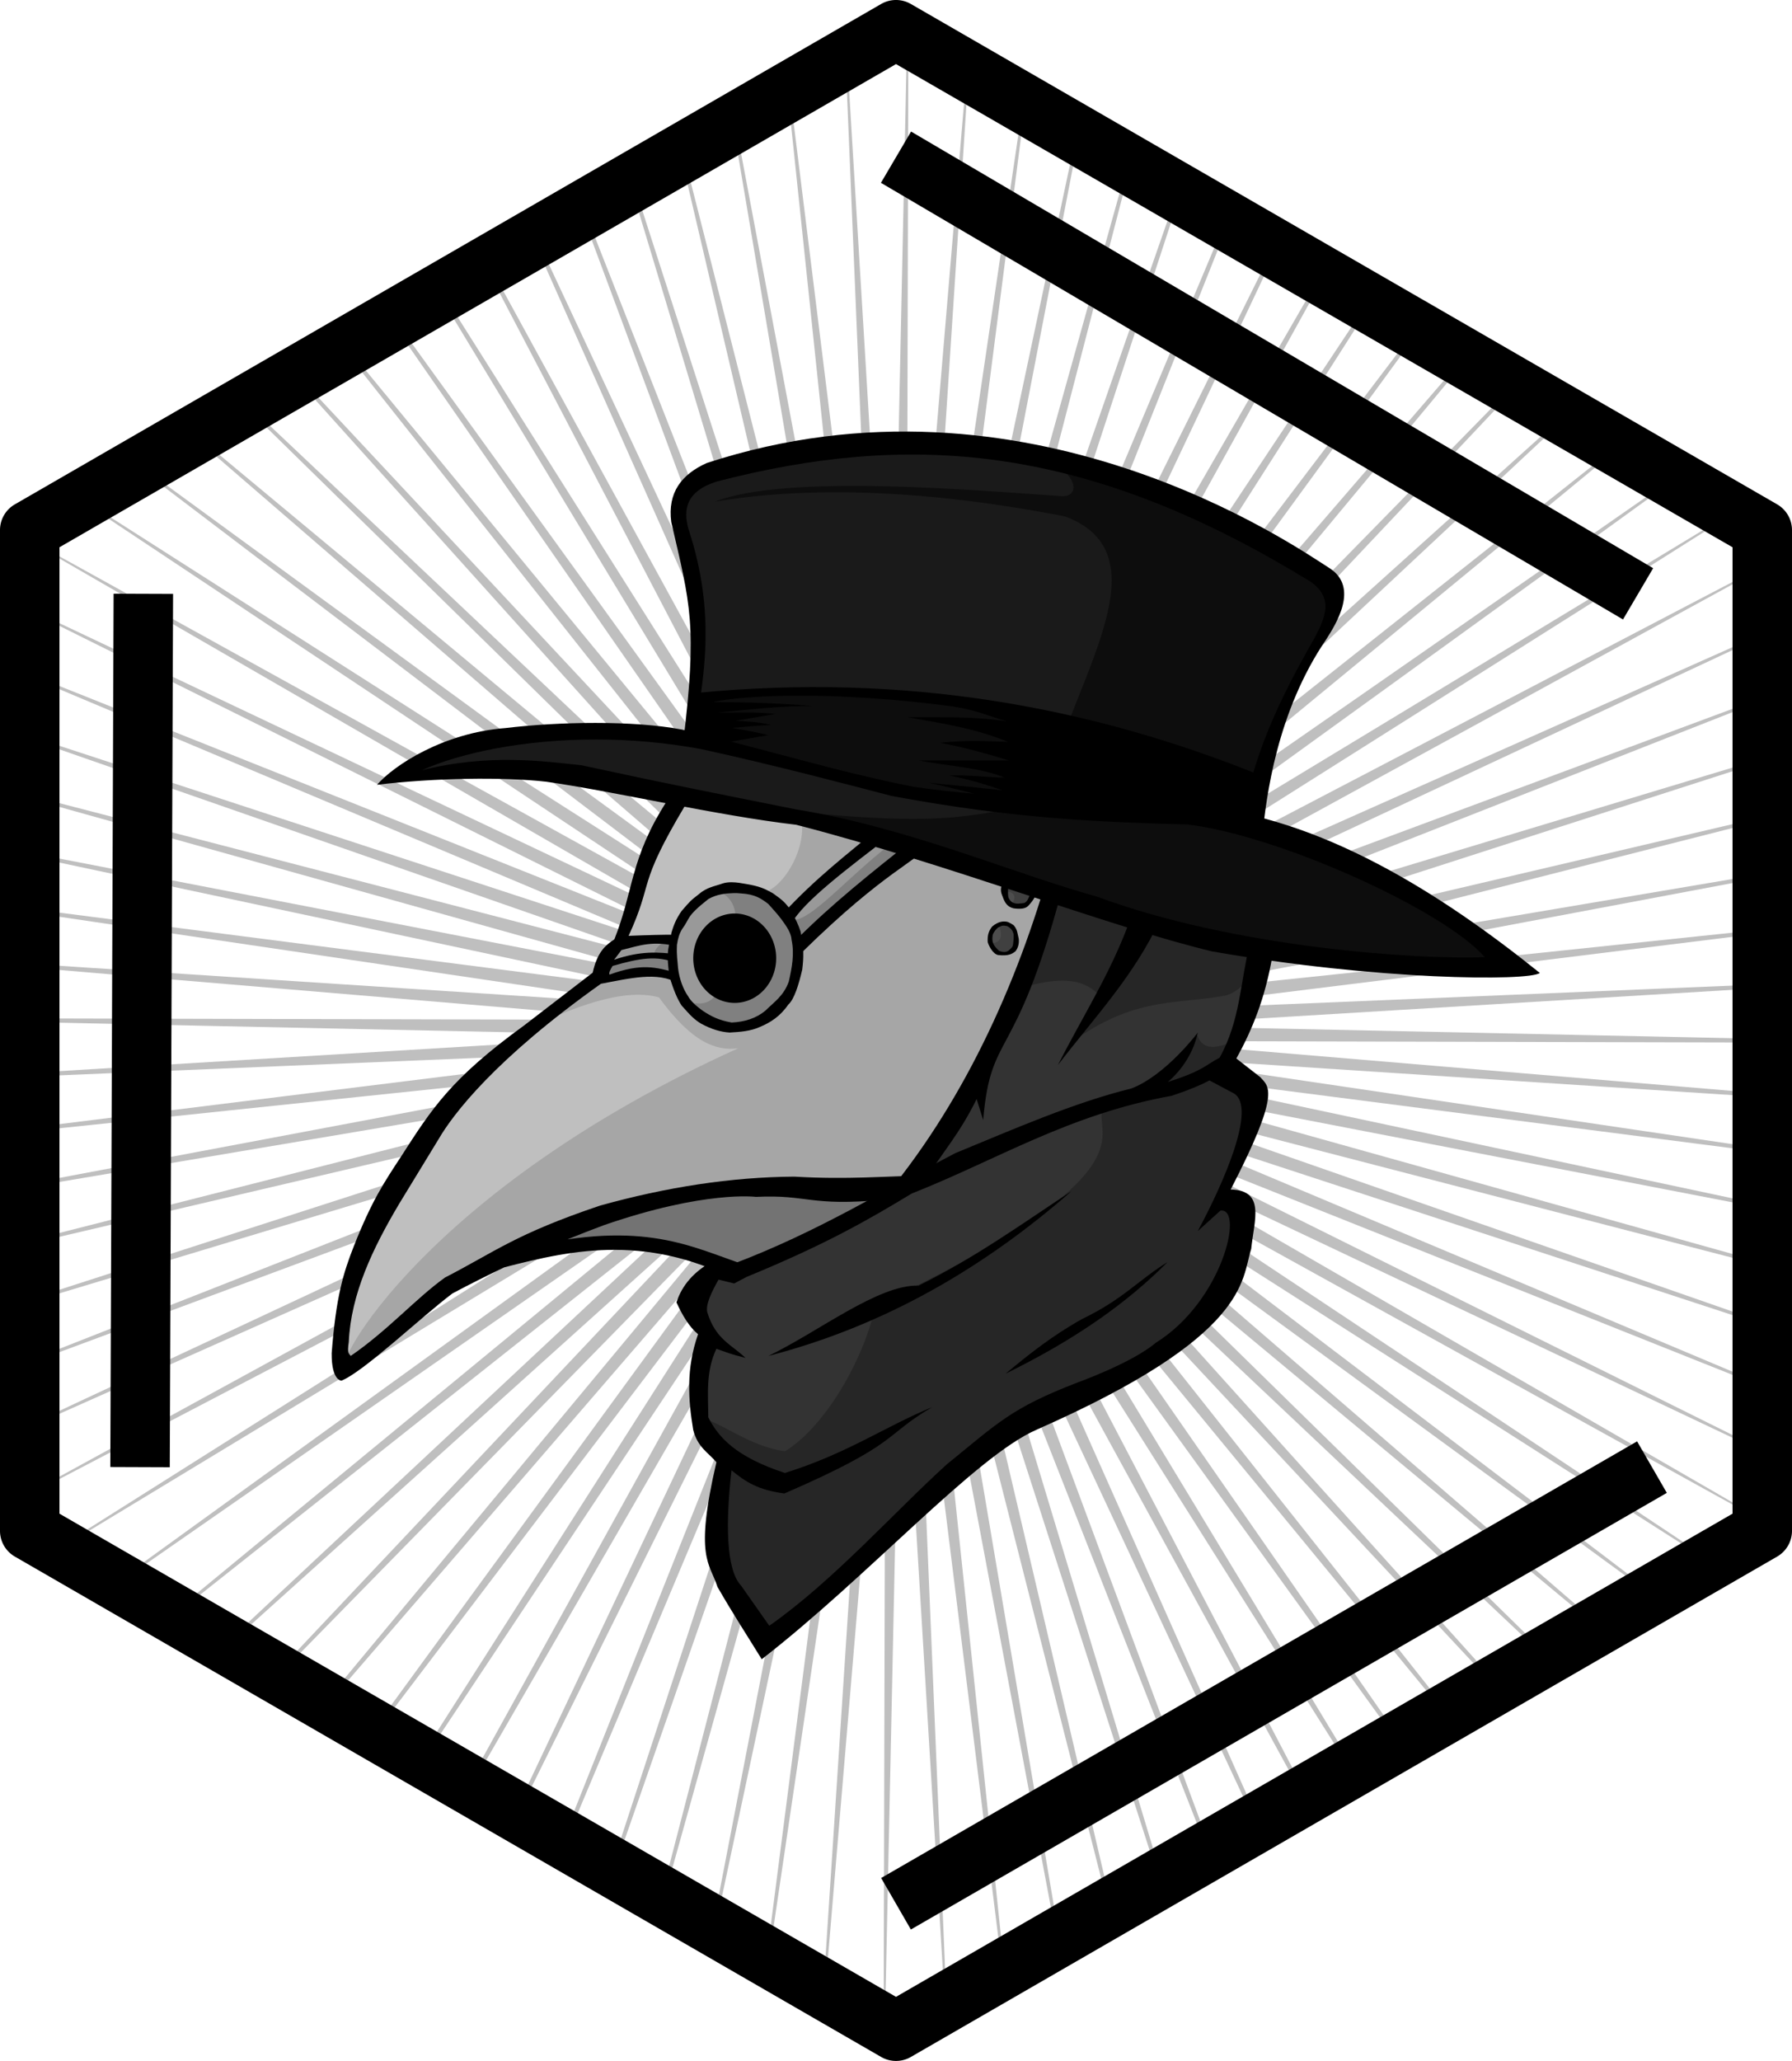 <?xml version="1.0" encoding="UTF-8" standalone="no"?>
<!-- Created with Inkscape (http://www.inkscape.org/) -->

<svg
   xmlns:dc="http://purl.org/dc/elements/1.1/"
   xmlns:cc="http://creativecommons.org/ns#"
   xmlns:rdf="http://www.w3.org/1999/02/22-rdf-syntax-ns#"
   xmlns:svg="http://www.w3.org/2000/svg"
   xmlns="http://www.w3.org/2000/svg"
   xmlns:sodipodi="http://sodipodi.sourceforge.net/DTD/sodipodi-0.dtd"
   xmlns:inkscape="http://www.inkscape.org/namespaces/inkscape"
   id="svg4190"
   version="1.1"
   inkscape:version="0.92.3 (2405546, 2018-03-11)"
   width="542.526"
   height="623.67"
   viewBox="0 0 542.526 623.67"
   sodipodi:docname="ftvc-logo.svg"
   inkscape:export-filename="/home/vi/four_thieves_vinegar/plague_doctor_hexagon.png"
   inkscape:export-xdpi="90.07"
   inkscape:export-ydpi="90.07">
  <defs
     id="defs4194">
    <marker
       inkscape:stockid="Torso"
       orient="auto"
       refY="0"
       refX="0"
       id="marker5317"
       style="overflow:visible"
       inkscape:isstock="true">
      <g
         id="g5319"
         transform="scale(0.7,0.7)"
         style="fill:#ffffff;fill-opacity:1;stroke:#000000;stroke-opacity:1">
        <path
           id="path5321"
           d="m -4.779,-3.24 c 2.35,0.366 5.3,1.938 5.037,3.627 C -0.005,2.078 -2.213,2.618 -4.563,2.252 -6.913,1.886 -8.521,0.752 -8.258,-0.938 -7.995,-2.628 -7.13,-3.605 -4.779,-3.24 Z"
           style="fill:#ffffff;fill-opacity:1;fill-rule:evenodd;stroke:#000000;stroke-width:1.25;stroke-opacity:1"
           inkscape:connector-curvature="0" />
        <path
           id="path5323"
           d="M 4.46,0.089 C -2.556,-4.378 5.225,-3.906 -0.848,-8.72"
           style="fill:#ffffff;fill-opacity:1;fill-rule:evenodd;stroke:#000000;stroke-width:1pt;stroke-opacity:1"
           inkscape:connector-curvature="0" />
        <path
           id="path5325"
           d="M 4.93,0.058 C -1.387,1.749 1.803,5.478 -4.945,7.546"
           style="fill:#ffffff;fill-opacity:1;fill-rule:evenodd;stroke:#000000;stroke-width:1pt;stroke-opacity:1"
           inkscape:connector-curvature="0" />
        <rect
           id="rect5327"
           transform="matrix(0.528,-0.85,0.888,0.46,0,0)"
           y="-1.741"
           x="-10.392"
           height="2.761"
           width="2.637"
           style="fill:#ffffff;fill-opacity:1;fill-rule:evenodd;stroke:#000000;stroke-width:1pt;stroke-opacity:1" />
        <rect
           id="rect5329"
           transform="matrix(0.671,-0.741,0.791,0.612,0,0)"
           y="-7.963"
           x="4.959"
           height="2.861"
           width="2.733"
           style="fill:#ffffff;fill-opacity:1;fill-rule:evenodd;stroke:#000000;stroke-width:1pt;stroke-opacity:1" />
        <path
           id="path5331"
           transform="matrix(0,-1.11,1.11,0,25.966,19.716)"
           d="m 16.78,-28.685 a 0.607,0.607 0 1 0 -1.215,0 0.607,0.607 0 1 0 1.215,0 z"
           style="fill:#ffffff;fill-opacity:1;fill-rule:evenodd;stroke:#000000;stroke-width:1pt;stroke-opacity:1"
           inkscape:connector-curvature="0" />
        <path
           id="path5333"
           transform="matrix(0,-1.11,1.11,0,26.825,16.991)"
           d="m 16.78,-28.685 a 0.607,0.607 0 1 0 -1.215,0 0.607,0.607 0 1 0 1.215,0 z"
           style="fill:#ffffff;fill-opacity:1;fill-rule:evenodd;stroke:#000000;stroke-width:1pt;stroke-opacity:1"
           inkscape:connector-curvature="0" />
      </g>
    </marker>
    <marker
       inkscape:stockid="Club"
       orient="auto"
       refY="0"
       refX="0"
       id="Club"
       style="overflow:visible"
       inkscape:isstock="true">
      <path
         id="path5260"
         d="m -1.597,-7.098 c -1.889,0 -3.426,1.537 -3.426,3.426 0,0.657 0.238,1.227 0.559,1.748 -0.039,0.032 -0.08,0.058 -0.117,0.093 -0.622,-0.855 -1.589,-1.445 -2.727,-1.445 -1.889,-1e-7 -3.426,1.537 -3.426,3.426 0,1.889 1.537,3.426 3.426,3.426 0.993,0 1.869,-0.442 2.494,-1.119 -0.125,0.355 -0.21,0.721 -0.21,1.119 0,1.889 1.537,3.426 3.426,3.426 1.889,0 3.426,-1.537 3.426,-3.426 0,-0.793 -0.316,-1.494 -0.769,-2.074 C 2.415,1.766 3.772,2.297 4.766,3.834 4.028,3.096 3.554,1.753 3.554,-0.059 l -0.629,-0.047 0.583,-0.023 c 0,-1.812 0.451,-3.154 1.189,-3.893 -0.959,1.482 -2.257,2.026 -3.566,2.308 0.404,-0.562 0.699,-1.213 0.699,-1.958 0,-1.889 -1.537,-3.426 -3.426,-3.426 z"
         style="fill:#ffffff;fill-opacity:1;fill-rule:evenodd;stroke:#000000;stroke-width:0.746pt;stroke-opacity:1"
         transform="scale(0.6,0.6)"
         inkscape:connector-curvature="0" />
    </marker>
    <marker
       style="overflow:visible"
       inkscape:stockid="InfiniteLineStart"
       id="InfiniteLineStart"
       refX="0"
       refY="0"
       orient="auto"
       inkscape:isstock="true">
      <g
         id="g5275"
         style="fill:#ffffff;fill-opacity:1;stroke:#000000;stroke-opacity:1"
         transform="translate(-13,0)">
        <circle
           id="circle5277"
           r="0.8"
           cy="0"
           cx="3"
           style="fill:#ffffff;fill-opacity:1;stroke:#000000;stroke-opacity:1" />
        <circle
           id="circle5279"
           r="0.8"
           cy="0"
           cx="6.5"
           style="fill:#ffffff;fill-opacity:1;stroke:#000000;stroke-opacity:1" />
        <circle
           id="circle5281"
           r="0.8"
           cy="0"
           cx="10"
           style="fill:#ffffff;fill-opacity:1;stroke:#000000;stroke-opacity:1" />
      </g>
    </marker>
    <marker
       inkscape:stockid="Torso"
       orient="auto"
       refY="0"
       refX="0"
       id="Torso"
       style="overflow:visible"
       inkscape:isstock="true">
      <g
         id="g5243"
         transform="scale(0.7,0.7)"
         style="fill:#ffffff;fill-opacity:1;stroke:#000000;stroke-opacity:1">
        <path
           id="path5245"
           d="m -4.779,-3.24 c 2.35,0.366 5.3,1.938 5.037,3.627 C -0.005,2.078 -2.213,2.618 -4.563,2.252 -6.913,1.886 -8.521,0.752 -8.258,-0.938 -7.995,-2.628 -7.13,-3.605 -4.779,-3.24 Z"
           style="fill:#ffffff;fill-opacity:1;fill-rule:evenodd;stroke:#000000;stroke-width:1.25;stroke-opacity:1"
           inkscape:connector-curvature="0" />
        <path
           id="path5247"
           d="M 4.46,0.089 C -2.556,-4.378 5.225,-3.906 -0.848,-8.72"
           style="fill:#ffffff;fill-opacity:1;fill-rule:evenodd;stroke:#000000;stroke-width:1pt;stroke-opacity:1"
           inkscape:connector-curvature="0" />
        <path
           id="path5249"
           d="M 4.93,0.058 C -1.387,1.749 1.803,5.478 -4.945,7.546"
           style="fill:#ffffff;fill-opacity:1;fill-rule:evenodd;stroke:#000000;stroke-width:1pt;stroke-opacity:1"
           inkscape:connector-curvature="0" />
        <rect
           id="rect5251"
           transform="matrix(0.528,-0.85,0.888,0.46,0,0)"
           y="-1.741"
           x="-10.392"
           height="2.761"
           width="2.637"
           style="fill:#ffffff;fill-opacity:1;fill-rule:evenodd;stroke:#000000;stroke-width:1pt;stroke-opacity:1" />
        <rect
           id="rect5253"
           transform="matrix(0.671,-0.741,0.791,0.612,0,0)"
           y="-7.963"
           x="4.959"
           height="2.861"
           width="2.733"
           style="fill:#ffffff;fill-opacity:1;fill-rule:evenodd;stroke:#000000;stroke-width:1pt;stroke-opacity:1" />
        <path
           id="path5255"
           transform="matrix(0,-1.11,1.11,0,25.966,19.716)"
           d="m 16.78,-28.685 a 0.607,0.607 0 1 0 -1.215,0 0.607,0.607 0 1 0 1.215,0 z"
           style="fill:#ffffff;fill-opacity:1;fill-rule:evenodd;stroke:#000000;stroke-width:1pt;stroke-opacity:1"
           inkscape:connector-curvature="0" />
        <path
           id="path5257"
           transform="matrix(0,-1.11,1.11,0,26.825,16.991)"
           d="m 16.78,-28.685 a 0.607,0.607 0 1 0 -1.215,0 0.607,0.607 0 1 0 1.215,0 z"
           style="fill:#ffffff;fill-opacity:1;fill-rule:evenodd;stroke:#000000;stroke-width:1pt;stroke-opacity:1"
           inkscape:connector-curvature="0" />
      </g>
    </marker>
    <marker
       inkscape:stockid="DotL"
       orient="auto"
       refY="0"
       refX="0"
       id="marker5297"
       style="overflow:visible"
       inkscape:isstock="true">
      <path
         id="path5299"
         d="m -2.5,-1 c 0,2.76 -2.24,5 -5,5 -2.76,0 -5,-2.24 -5,-5 0,-2.76 2.24,-5 5,-5 2.76,0 5,2.24 5,5 z"
         style="fill:#ffffff;fill-opacity:1;fill-rule:evenodd;stroke:#000000;stroke-width:1pt;stroke-opacity:1"
         transform="matrix(0.8,0,0,0.8,5.92,0.8)"
         inkscape:connector-curvature="0" />
    </marker>
    <marker
       inkscape:stockid="DotL"
       orient="auto"
       refY="0"
       refX="0"
       id="DotL"
       style="overflow:visible"
       inkscape:isstock="true">
      <path
         id="path5092"
         d="m -2.5,-1 c 0,2.76 -2.24,5 -5,5 -2.76,0 -5,-2.24 -5,-5 0,-2.76 2.24,-5 5,-5 2.76,0 5,2.24 5,5 z"
         style="fill:#ffffff;fill-opacity:1;fill-rule:evenodd;stroke:#000000;stroke-width:1pt;stroke-opacity:1"
         transform="matrix(0.8,0,0,0.8,5.92,0.8)"
         inkscape:connector-curvature="0" />
    </marker>
    <marker
       inkscape:stockid="Arrow1Lend"
       orient="auto"
       refY="0"
       refX="0"
       id="Arrow1Lend"
       style="overflow:visible"
       inkscape:isstock="true">
      <path
         id="path5034"
         d="M 0,0 5,-5 -12.5,0 5,5 0,0 Z"
         style="fill:#ffffff;fill-opacity:1;fill-rule:evenodd;stroke:#000000;stroke-width:1pt;stroke-opacity:1"
         transform="matrix(-0.8,0,0,-0.8,-10,0)"
         inkscape:connector-curvature="0" />
    </marker>
    <marker
       inkscape:stockid="Arrow1Lstart"
       orient="auto"
       refY="0"
       refX="0"
       id="marker5289"
       style="overflow:visible"
       inkscape:isstock="true">
      <path
         id="path5291"
         d="M 0,0 5,-5 -12.5,0 5,5 0,0 Z"
         style="fill:#ffffff;fill-opacity:1;fill-rule:evenodd;stroke:#000000;stroke-width:1pt;stroke-opacity:1"
         transform="matrix(0.8,0,0,0.8,10,0)"
         inkscape:connector-curvature="0" />
    </marker>
    <marker
       inkscape:stockid="Arrow1Lstart"
       orient="auto"
       refY="0"
       refX="0"
       id="Arrow1Lstart"
       style="overflow:visible"
       inkscape:isstock="true">
      <path
         id="path5031"
         d="M 0,0 5,-5 -12.5,0 5,5 0,0 Z"
         style="fill:#ffffff;fill-opacity:1;fill-rule:evenodd;stroke:#000000;stroke-width:1pt;stroke-opacity:1"
         transform="matrix(0.8,0,0,0.8,10,0)"
         inkscape:connector-curvature="0" />
    </marker>
  </defs>
  <sodipodi:namedview
     pagecolor="#ffffff"
     bordercolor="#666666"
     borderopacity="1"
     objecttolerance="10"
     gridtolerance="10"
     guidetolerance="10"
     inkscape:pageopacity="0"
     inkscape:pageshadow="2"
     inkscape:window-width="3840"
     inkscape:window-height="2096"
     id="namedview4192"
     showgrid="false"
     showguides="true"
     fit-margin-top="0"
     fit-margin-left="0"
     fit-margin-right="0"
     fit-margin-bottom="0"
     inkscape:zoom="1.2162237"
     inkscape:cx="103.27254"
     inkscape:cy="361.4156"
     inkscape:window-x="0"
     inkscape:window-y="27"
     inkscape:window-maximized="1"
     inkscape:current-layer="svg4190" />
  <path
     style="opacity:1;fill:#ffffff;fill-opacity:1;stroke:none;stroke-width:18;stroke-linecap:butt;stroke-linejoin:round;stroke-miterlimit:4;stroke-dasharray:none;stroke-dashoffset:0;stroke-opacity:1"
     d="M 533.526,463.253 271.263,614.67 9,463.253 9,160.417 271.263,9 533.526,160.417 Z"
     id="path6473" />
  <path
     style="opacity:1;fill:#bfbfbf;fill-opacity:1;stroke:none;stroke-width:18;stroke-linecap:butt;stroke-linejoin:round;stroke-miterlimit:4;stroke-dasharray:none;stroke-dashoffset:0;stroke-opacity:1"
     d="M 315.314 -6.641 L 315.186 -5.768 L 315.201 -5.768 L 315.314 -6.641 z M 295.014 -5.449 L 294.947 -5.41 L 294.863 -4.412 L 294.947 -4.418 L 295.014 -5.449 z M 274.576 12.879 L 269.811 237.902 L 256.441 16.943 L 255.961 17.223 L 265.172 238.139 L 239.021 27.059 L 238.4 27.418 L 260.557 238.668 L 222.52 36.637 L 221.793 37.061 L 255.984 239.484 L 206.748 45.795 L 205.938 46.264 L 251.471 240.586 L 191.541 54.623 L 190.67 55.129 L 247.035 241.969 L 176.756 63.207 L 175.842 63.738 L 242.697 243.629 L 162.262 71.623 L 161.318 72.17 L 238.471 245.557 L 147.939 79.938 L 146.982 80.492 L 234.373 247.746 L 133.672 88.221 L 132.715 88.775 L 230.422 250.189 L 119.35 96.535 L 118.406 97.084 L 226.633 252.875 L 104.855 104.949 L 103.938 105.482 L 223.018 255.795 L 90.07 113.535 L 89.193 114.043 L 219.594 258.934 L 74.861 122.363 L 74.043 122.838 L 216.375 262.283 L 59.086 131.523 L 58.346 131.953 L 213.371 265.826 L 42.576 141.107 L 41.941 141.477 L 210.598 269.553 L 25.139 151.23 L 24.639 151.521 L 208.062 273.445 L 10.689 164.322 L 10.686 164.799 L 205.775 277.49 L 10.498 185.027 L 10.492 185.684 L 203.748 281.67 L 10.318 204.547 L 10.312 205.344 L 201.988 285.969 L 10.148 223.125 L 10.139 224.031 L 200.5 290.369 L 9.982 240.965 L 9.975 241.951 L 199.293 294.855 L 9.824 258.24 L 9.814 259.285 L 198.367 299.408 L 9.668 275.107 L 9.658 276.195 L 197.73 304.01 L 9.516 291.713 L 9.506 292.822 L 197.385 308.641 L 9.363 308.189 L 9.354 309.309 L 197.33 313.287 L 9.211 324.668 L 9.201 325.779 L 197.566 317.926 L 9.059 341.279 L 9.049 342.369 L 198.096 322.541 L 8.902 358.16 L 8.893 359.211 L 198.912 327.115 L 8.744 375.455 L 8.734 376.447 L 200.014 331.627 L 8.58 393.32 L 8.57 394.232 L 201.396 336.062 L 8.408 411.936 L 8.4 412.744 L 203.057 340.4 L 8.227 431.51 L 8.221 432.18 L 204.984 344.627 L 8.035 452.285 L 8.031 452.777 L 207.174 348.725 L 18.105 468.074 L 18.547 468.334 L 209.617 352.676 L 35.686 478.408 L 36.271 478.754 L 212.303 356.467 L 52.307 488.18 L 53.008 488.592 L 215.223 360.08 L 68.172 497.506 L 68.957 497.967 L 218.361 363.504 L 83.445 506.484 L 84.297 506.984 L 221.711 366.723 L 98.275 515.201 L 99.172 515.729 L 225.256 369.727 L 112.793 523.736 L 113.721 524.281 L 228.98 372.502 L 127.119 532.158 L 128.062 532.711 L 232.873 375.037 L 141.371 540.535 L 142.318 541.092 L 236.918 377.322 L 155.66 548.934 L 156.596 549.484 L 241.098 379.35 L 170.098 557.422 L 171.01 557.957 L 245.396 381.109 L 184.807 566.068 L 185.682 566.582 L 249.797 382.598 L 199.916 574.949 L 200.734 575.432 L 254.283 383.807 L 215.566 584.15 L 216.309 584.586 L 258.836 384.73 L 231.918 593.762 L 232.561 594.141 L 263.438 385.367 L 249.16 603.898 L 249.674 604.199 L 268.07 385.713 L 267.52 614.689 L 267.865 614.893 L 272.715 385.768 L 286.043 606.072 L 286.537 605.789 L 277.354 385.531 L 303.436 596.059 L 304.066 595.695 L 281.969 385.002 L 319.918 586.568 L 320.654 586.145 L 286.543 384.186 L 335.68 577.494 L 336.498 577.023 L 291.055 383.084 L 350.885 568.74 L 351.762 568.234 L 295.49 381.701 L 365.676 560.223 L 366.596 559.693 L 299.828 380.041 L 380.182 551.871 L 381.129 551.326 L 304.055 378.113 L 394.523 543.615 L 395.482 543.062 L 308.152 375.924 L 408.814 535.387 L 409.773 534.834 L 312.104 373.48 L 423.168 527.123 L 424.113 526.578 L 315.895 370.795 L 437.699 518.756 L 438.619 518.227 L 319.508 367.875 L 452.533 510.215 L 453.41 509.711 L 322.932 364.736 L 467.795 501.428 L 468.613 500.957 L 326.15 361.387 L 483.635 492.309 L 484.371 491.885 L 329.154 357.844 L 500.221 482.76 L 500.852 482.396 L 331.93 354.117 L 517.746 472.668 L 518.24 472.385 L 334.465 350.225 L 531.512 459.172 L 531.514 458.686 L 336.75 346.18 L 531.572 438.43 L 531.574 437.758 L 338.777 342 L 531.629 418.893 L 531.633 418.08 L 340.539 337.701 L 531.684 400.316 L 531.688 399.395 L 342.025 333.301 L 531.736 382.496 L 531.738 381.492 L 343.234 328.814 L 531.787 365.254 L 531.789 364.189 L 344.158 324.264 L 531.836 348.43 L 531.838 347.324 L 344.795 319.66 L 531.883 331.883 L 531.887 330.752 L 345.141 315.029 L 531.932 315.477 L 531.936 314.336 L 345.195 310.383 L 531.979 299.082 L 531.982 297.947 L 344.959 305.744 L 532.027 282.568 L 532.031 281.453 L 344.432 301.129 L 532.076 265.801 L 532.08 264.723 L 343.613 296.555 L 532.127 248.637 L 532.129 247.613 L 342.512 292.043 L 532.178 230.92 L 532.18 229.973 L 341.129 287.607 L 532.232 212.477 L 532.234 211.631 L 339.469 283.27 L 532.287 193.102 L 532.291 192.387 L 337.541 279.043 L 532.348 172.555 L 532.35 172.012 L 335.352 274.945 L 522.994 156.496 L 522.518 156.221 L 332.908 270.994 L 505.385 146.316 L 504.76 145.955 L 330.223 267.205 L 488.75 136.699 L 488.012 136.271 L 327.305 263.59 L 472.893 127.531 L 472.066 127.053 L 324.164 260.166 L 457.639 118.713 L 456.748 118.199 L 320.814 256.947 L 442.844 110.16 L 441.906 109.617 L 317.271 253.943 L 428.375 101.795 L 427.404 101.234 L 313.545 251.17 L 414.107 93.547 L 413.121 92.977 L 309.652 248.635 L 399.932 85.35 L 398.939 84.777 L 305.607 246.348 L 385.729 77.141 L 384.746 76.572 L 301.428 244.32 L 371.391 68.85 L 370.43 68.295 L 297.129 242.561 L 356.797 60.414 L 355.871 59.879 L 292.729 241.072 L 341.822 51.756 L 340.949 51.252 L 288.244 239.863 L 326.326 42.799 L 325.525 42.334 L 283.691 238.939 L 310.152 33.447 L 309.445 33.039 L 279.09 238.303 L 293.115 23.598 L 292.533 23.262 L 274.457 237.957 L 274.998 13.123 L 274.576 12.879 z "
     id="path5337" />
  <path
     style="color:#000000;font-style:normal;font-variant:normal;font-weight:normal;font-stretch:normal;font-size:medium;line-height:normal;font-family:sans-serif;font-variant-ligatures:normal;font-variant-position:normal;font-variant-caps:normal;font-variant-numeric:normal;font-variant-alternates:normal;font-feature-settings:normal;text-indent:0;text-align:start;text-decoration:none;text-decoration-line:none;text-decoration-style:solid;text-decoration-color:#000000;letter-spacing:normal;word-spacing:normal;text-transform:none;writing-mode:lr-tb;direction:ltr;text-orientation:mixed;dominant-baseline:auto;baseline-shift:baseline;text-anchor:start;white-space:normal;shape-padding:0;clip-rule:nonzero;display:inline;overflow:visible;visibility:visible;opacity:1;isolation:auto;mix-blend-mode:normal;color-interpolation:sRGB;color-interpolation-filters:linearRGB;solid-color:#000000;solid-opacity:1;vector-effect:none;fill:#000000;fill-opacity:1;fill-rule:nonzero;stroke:none;stroke-width:18;stroke-linecap:butt;stroke-linejoin:round;stroke-miterlimit:4;stroke-dasharray:none;stroke-dashoffset:0;stroke-opacity:1;color-rendering:auto;image-rendering:auto;shape-rendering:auto;text-rendering:auto;enable-background:accumulate"
     d="M 271.475,0.002 A 9.001,9.001 0 0 0 266.764,1.205 L 4.5,152.623 A 9.001,9.001 0 0 0 0,160.418 v 302.834 a 9.001,9.001 0 0 0 4.5,7.795 l 262.264,151.418 a 9.001,9.001 0 0 0 9,0 L 538.025,471.047 a 9.001,9.001 0 0 0 4.5,-7.795 V 160.418 a 9.001,9.001 0 0 0 -4.5,-7.795 L 275.764,1.205 A 9.001,9.001 0 0 0 271.475,0.002 Z M 271.264,19.393 524.525,165.613 V 458.057 L 271.264,604.277 18,458.057 V 165.613 Z"
     id="path4297-3"
     inkscape:connector-curvature="0" />
  <path
     style="fill:#bfbfbf;fill-opacity:1;fill-rule:evenodd;stroke:none;stroke-width:1px;stroke-linecap:butt;stroke-linejoin:miter;stroke-opacity:1"
     d="m 206.465,242.582 -8.273,16.546 -7.814,14.248 -2.298,10.571 -9.192,14.708 -23.9,17.925 -17.925,16.546 -17.466,24.82 -11.491,27.118 -4.596,22.981 c 0.93,6.475 6.28,4.831 11.491,0 l 18.385,-17.006 32.174,-14.248 25.739,-1.839 20.683,3.217 14.708,7.354 55.614,-12.41 41.366,-79.974 0.46,-39.528 -63.887,-26.198 z"
     id="path4204"
     inkscape:connector-curvature="0"
     sodipodi:nodetypes="ccccccccccccccccccccc" />
  <path
     style="fill:#a6a6a6;fill-opacity:1;fill-rule:evenodd;stroke:none;stroke-width:1px;stroke-linecap:butt;stroke-linejoin:miter;stroke-opacity:1"
     d="m 104.595,414.26 29.857,-23.992 27.724,-14.395 23.992,0.533 22.393,2.133 16.528,7.464 48.518,-24.526 13.329,-20.793 10.663,-21.326 6.931,-15.995 5.865,-12.796 6.398,-16.528 1.599,-11.73 -34.656,-10.663 -40.965,-2.617 c 1.001,9.055 -6.687,21.45 -13.196,21.257 l -12.485,4.285 -12.796,14.929 -18.661,0.533 -9.064,9.597 -13.329,10.13 c 8.419,-3.815 24.832,-11.147 36.261,-7.939 10.055,13.807 17.412,16.272 23.986,15.403 -94.725,42.943 -123.425,96.879 -118.895,97.035 z"
     id="path4305"
     inkscape:connector-curvature="0"
     sodipodi:nodetypes="cccccccccccccccccccccccc" />
  <path
     style="fill:#737373;fill-opacity:1;fill-rule:evenodd;stroke:none;stroke-width:1px;stroke-linecap:butt;stroke-linejoin:miter;stroke-opacity:1"
     d="m 165.732,375.876 37.726,-14.576 36.012,-2.572 33.439,1.715 -31.724,19.721 -20.578,6.859 -12.861,-7.717 -23.15,-2.572 z"
     id="path4339"
     inkscape:connector-curvature="0" />
  <path
     style="fill:#999999;fill-opacity:1;fill-rule:evenodd;stroke:none;stroke-width:1px;stroke-linecap:butt;stroke-linejoin:miter;stroke-opacity:1"
     d="m 204.168,284.234 -11.05,0.65 -6.663,1.463 -3.413,9.425 7.963,-0.487 13.163,-0.163 z"
     id="path4292"
     inkscape:connector-curvature="0" />
  <path
     style="fill:#808080;fill-opacity:1;fill-rule:evenodd;stroke:none;stroke-width:1px;stroke-linecap:butt;stroke-linejoin:miter;stroke-opacity:1"
     d="m 203.217,289.516 0.598,-4.98 -2.49,0 c -1.451,1.405 -3.478,2.728 -3.187,4.383 l -11.654,2.092 -2.59,1.096 0.498,4.183 19.224,-1.594 z"
     id="path4309"
     inkscape:connector-curvature="0"
     sodipodi:nodetypes="ccccccccc" />
  <path
     style="fill:#000000;fill-opacity:1;fill-rule:evenodd;stroke:none;stroke-width:1px;stroke-linecap:butt;stroke-linejoin:miter;stroke-opacity:1"
     d="m 201.735,242.668 c -11.058,17.301 -9.817,26.694 -15.734,41.584 -3.085,2.016 -5.22,4.184 -6.564,10.09 l -20.686,15.91 c -22.215,16.106 -27.952,25.15 -37.27,39.646 -5.332,8.111 -8.979,13.585 -14.359,27.219 -3.224,8.228 -5.376,15.183 -6.709,32.393 -0.056,8.383 2.964,8.3 2.964,8.3 6.813,-2.747 24.17,-19.321 33.6,-26.399 5.605,-2.974 10.782,-5.558 15.693,-7.9 21.303,-5.531 44.317,-10.315 72.766,5.215 l 6.473,-4.039 c -17.277,-4.482 -29.428,-14.16 -60.098,-9.639 3.782,-1.538 7.43,-2.955 10.977,-4.279 30.693,-10.614 46.08,-8.574 46.08,-8.574 15.991,-0.77 15.999,2.972 38.77,0.85 l 11.562,-7.264 c -10.934,0.094 -22.395,1.248 -38.725,0.283 -19.097,0.122 -38.727,3.179 -58.818,8.768 -25.662,8.642 -31.751,13.959 -46.941,21.773 -8.844,6.332 -17.219,15.942 -28.536,23.714 -0.434,-0.689 -1.16,-0.504 -0.591,-4.202 0.659,-14.541 7.218,-28.296 15.27,-41.851 l 11.961,-19.609 c 4.351,-7.456 16.941,-24.113 49.1,-46.953 8.478,-1.57 17.259,-3.849 23.457,-0.1 l -0.65,-3.248 c -6.146,-1.68 -10.605,-2.923 -20.177,0.575 -0.35,-0.408 0.23,-1.55 0.914,-2.623 8.084,-2.324 13.402,-3.278 19.264,-0.876 l 0.65,-2.6 c -6.203,-0.787 -11.401,-1.129 -19.46,1.597 0.953,-1.182 2.214,-2.92 2.214,-2.92 5.516,-1.345 9.469,-3.056 17.571,-0.953 l 1.949,-3.572 c -0.874,-0.065 -1.992,-0.105 -3.324,-0.119 -3.407,-0.037 -8.391,0.107 -14.018,0.338 7.785,-17.001 2.298,-14.616 17.082,-39.402 z"
     id="path4235"
     inkscape:connector-curvature="0"
     sodipodi:nodetypes="cccccccccccccccccccccccccccccccccccsccc" />
  <path
     style="opacity:1;fill:#999999;fill-opacity:1;stroke:none;stroke-width:2;stroke-linejoin:round;stroke-miterlimit:4;stroke-dasharray:none;stroke-opacity:1"
     d="m 241.44,289.643 a 18.844,20.631 0 0 1 -18.844,20.631 18.844,20.631 0 0 1 -18.844,-20.631 18.844,20.631 0 0 1 18.844,-20.631 18.844,20.631 0 0 1 18.844,20.631 z"
     id="path4206" />
  <path
     style="fill:#999999;fill-opacity:1;fill-rule:evenodd;stroke:none;stroke-width:1px;stroke-linecap:butt;stroke-linejoin:miter;stroke-opacity:1"
     d="m 275.344,257.746 -33.638,28.763 -3.088,-9.1 26.325,-23.4 z"
     id="path4290"
     inkscape:connector-curvature="0" />
  <path
     style="fill:#808080;fill-opacity:1;fill-rule:evenodd;stroke:none;stroke-width:1px;stroke-linecap:butt;stroke-linejoin:miter;stroke-opacity:1"
     d="m 207.532,302.884 c 5.263,1.906 8.76,0.216 9.57,-3.278 15.383,-3.88 3.579,-19.973 5.523,-21.346 0,0 0.918,-6.305 -5.634,-8.856 6.387,-0.8 17.312,2.766 20.685,6.787 3.001,8.545 17.544,-9.965 32.214,-20.939 l 5.292,4.372 -33.595,26.692 -1.841,13.806 -6.903,7.593 -10.815,3.912 z"
     id="path4307"
     inkscape:connector-curvature="0"
     sodipodi:nodetypes="cccccccccccc" />
  <path
     style="opacity:1;fill:#000000;fill-opacity:1;stroke:none;stroke-width:1.912;stroke-linejoin:round;stroke-miterlimit:4;stroke-dasharray:none;stroke-opacity:1"
     d="m 234.986,289.968 a 12.553,13.527 0 0 1 -12.553,13.527 12.553,13.527 0 0 1 -12.553,-13.527 12.553,13.527 0 0 1 12.553,-13.527 12.553,13.527 0 0 1 12.553,13.527 z"
     id="path4208" />
  <path
     style="opacity:1;fill:#4d4d4d;fill-opacity:1;stroke:none;stroke-width:2;stroke-linejoin:round;stroke-miterlimit:4;stroke-dasharray:none;stroke-opacity:1"
     d="m 312.268,269.824 a 4.061,4.386 0 0 1 -4.061,4.386 4.061,4.386 0 0 1 -4.061,-4.386 4.061,4.386 0 0 1 4.061,-4.386 4.061,4.386 0 0 1 4.061,4.386 z"
     id="path4212" />
  <path
     style="opacity:1;fill:#4d4d4d;fill-opacity:1;stroke:none;stroke-width:2;stroke-linejoin:round;stroke-miterlimit:4;stroke-dasharray:none;stroke-opacity:1"
     d="m 307.882,283.957 a 4.061,4.386 0 0 1 -4.061,4.386 4.061,4.386 0 0 1 -4.061,-4.386 4.061,4.386 0 0 1 4.061,-4.386 4.061,4.386 0 0 1 4.061,4.386 z"
     id="path4212-3" />
  <path
     style="fill:#000000;fill-opacity:1;fill-rule:evenodd;stroke:none;stroke-width:1px;stroke-linecap:butt;stroke-linejoin:miter;stroke-opacity:1"
     d="m 221.516,266.979 c -0.922,-0.006 -1.856,0.091 -2.752,0.373 -2.1,0.789 -4.744,1.074 -7.189,3.244 -2.567,1.976 -2.604,2.07 -5.215,5.074 -1.848,2.647 -2.5,4.649 -3.102,6.625 -0.351,3.928 -1.888,4.3 -0.564,13.252 1.222,4.085 2.444,6.91 3.666,8.74 2.695,3.059 3.853,4.256 5.92,5.498 3.061,1.671 5.914,2.51 8.6,2.678 3.182,-0.182 6.35,-0.405 9.164,-1.691 3.18,-1.316 6.168,-3.207 8.6,-6.766 1.801,-1.519 3.201,-6.146 4.229,-10.574 0.449,-3.686 0.545,-6.374 -0.503,-11.557 -0.534,-1.651 -1.591,-4.226 -3.523,-7.209 -1.2,-1.469 -1.65,-2.111 -4.854,-4.353 -2.462,-1.374 -4.007,-2.128 -8.178,-2.818 -1.256,-0.21 -2.761,-0.506 -4.297,-0.516 z m 0.52,3.287 c 0.771,-0.024 1.522,0.007 2.25,0.09 4.411,0.25 6.278,1.649 8.326,3.203 1.281,1.466 2.44,2.655 3.844,4.482 1.572,2.135 3.101,4.271 3.201,6.406 0.889,4.199 0.108,8.399 -0.854,12.598 -1.522,4.296 -4.47,6.212 -7.045,8.754 -2.741,2.336 -6.331,3.462 -10.25,3.629 -4.018,-0.67 -6.372,-2.005 -8.539,-3.416 -2.278,-1.584 -3.851,-3.097 -4.625,-4.492 -1.496,-2.134 -2.681,-5.283 -3.062,-8.531 -0.153,-2.297 -0.483,-3.713 -0.338,-7.041 0.325,-2.061 0.681,-3.322 1.563,-4.791 2.54,-3.41 1.029,-3.642 7.956,-9.093 2.565,-1.468 5.259,-1.726 7.572,-1.797 z"
     id="path4250"
     inkscape:connector-curvature="0"
     sodipodi:nodetypes="scccccccccccccccsccccccccccccccsc" />
  <path
     style="fill:#000000;fill-opacity:1;fill-rule:evenodd;stroke:none;stroke-width:1px;stroke-linecap:butt;stroke-linejoin:miter;stroke-opacity:1"
     d="m 239.555,279.587 c 3.618,-6.805 17.375,-16.99 30.132,-26.842 l -4.079,-1.842 c -9.349,7.774 -18.609,14.836 -28.289,25.263 z"
     id="path4261"
     inkscape:connector-curvature="0"
     sodipodi:nodetypes="ccccc" />
  <path
     style="fill:#000000;fill-opacity:1;fill-rule:evenodd;stroke:none;stroke-width:1px;stroke-linecap:butt;stroke-linejoin:miter;stroke-opacity:1"
     d="m 281.265,255.64 -4.474,-1.842 c -12.604,9.936 -25.117,19.903 -35.658,30.526 l 1.711,3.816 c 25.237,-24.784 34.955,-27.546 38.421,-32.5 z"
     id="path4263"
     inkscape:connector-curvature="0"
     sodipodi:nodetypes="ccccc" />
  <path
     style="fill:#1a1a1a;fill-opacity:1;fill-rule:evenodd;stroke:none;stroke-width:1px;stroke-linecap:butt;stroke-linejoin:miter;stroke-opacity:1"
     d="m 456.244,291.949 -19.747,-16.291 -32.088,-17.772 -25.177,-8.392 5.43,-26.658 6.911,-15.304 9.873,-17.772 3.456,-11.354 -30.607,-18.759 -33.569,-14.81 -33.076,-9.38 -41.962,-1.975 -34.557,5.43 -18.266,4.937 -7.405,7.405 2.468,17.278 3.949,21.228 -3.949,33.076 -19.253,-2.962 -31.101,2.468 -26.164,5.43 -7.405,6.418 18.759,-0.987 25.177,0.987 28.633,5.924 23.202,3.456 29.126,5.924 28.139,7.899 31.595,9.38 23.696,7.899 35.544,9.873 30.114,4.443 38.012,4.443 z"
     id="path4288"
     inkscape:connector-curvature="0" />
  <path
     style="fill:#0d0d0d;fill-opacity:1;fill-rule:evenodd;stroke:none;stroke-width:1px;stroke-linecap:butt;stroke-linejoin:miter;stroke-opacity:1"
     d="m 315.405,138.052 c 11.564,5.579 11.499,12.459 5.924,12.085 -24.525,-1.643 -83.274,-6.884 -104.915,1.684 42.464,-7.19 88.438,1.066 106.061,4.466 33.154,12.459 -2.084,55.151 -6.699,88.57 l 62.892,5.954 5.954,-26.794 15.258,-32.749 3.721,-8.187 -2.605,-9.304 -40.936,-21.584 z"
     id="path4327"
     inkscape:connector-curvature="0"
     sodipodi:nodetypes="cscccccccccc" />
  <path
     style="fill:#000000;fill-opacity:1;fill-rule:evenodd;stroke:none;stroke-width:1px;stroke-linecap:butt;stroke-linejoin:miter;stroke-opacity:1"
     d="m 210.682,209.718 -1.12,13.813 26.506,6.72 40.32,10.08 53.386,5.6 49.653,4.48 3.36,-15.306 C 330.46,213.766 273.828,203.511 210.682,209.718 Z"
     id="path4329"
     inkscape:connector-curvature="0"
     sodipodi:nodetypes="cccccccc" />
  <path
     style="fill:#0d0d0d;fill-opacity:1;fill-rule:evenodd;stroke:none;stroke-width:1px;stroke-linecap:butt;stroke-linejoin:miter;stroke-opacity:1"
     d="m 288.538,213.789 c -35.858,-4.796 -63.309,-3.463 -72.779,-1.323 10.996,-0.021 22.414,0.472 30.238,1.183 -9.032,-0.127 -19.302,1.112 -28.94,2.005 7.028,0.006 11.242,-0.275 17.671,0.389 l -12.068,2.093 c 3.378,0.148 6.889,0.306 10.894,1.281 -4.669,0.082 -8.311,0.621 -12.068,0.852 3.946,0.64 8.684,1.513 11.169,2.247 -3.36,0.406 -7.903,1.399 -11.732,1.979 l 26.201,7.325 30.145,7.607 19.158,2.817 9.297,0.845 c -7.95,-2.042 -13.563,-3.824 -24.511,-6.198 7.919,0.751 15.462,1.503 22.257,2.254 -4.872,-1.695 -8.938,-2.959 -16.059,-4.508 6.126,-0.138 12.246,0.65 16.743,0.691 -7.115,-3.037 -17.298,-3.517 -26.04,-5.199 l 27.328,0 c -6.284,-1.927 -12.718,-3.798 -20.848,-5.353 9.337,-0.951 14.879,-0.374 20.566,-0.282 -10.139,-4.146 -19.577,-5.504 -30.406,-7.46 11.121,0.066 19.802,-0.284 30.125,1.262 -5.414,-1.507 -8.696,-3.28 -16.34,-4.508 z"
     id="path4331"
     inkscape:connector-curvature="0"
     sodipodi:nodetypes="ccccccccccccccccccccccccc" />
  <path
     style="fill:#000000;fill-opacity:1;fill-rule:evenodd;stroke:none;stroke-width:1px;stroke-linecap:butt;stroke-linejoin:miter;stroke-opacity:1"
     d="m 206.792,225.049 c 4.399,-36.007 2.183,-42.189 -3.571,-67.064 -1.166,-8.944 3.139,-14.434 10.714,-17.857 97.014,-31.725 178.343,25.333 188.492,31.746 9.265,5.861 1.84,17.201 -0.794,21.429 -15.18,22.13 -18.31,48.228 -19.444,59.524 l -6.746,-0.397 c 3.136,-23.653 12.763,-42.238 22.619,-59.524 2.877,-5.677 6.863,-12.793 -3.571,-18.254 -67.243,-40.753 -120.023,-43.756 -177.381,-28.968 -9.602,2.984 -10.253,8.71 -8.711,14.286 8.63,26.199 4.636,45.495 1.568,63.889 z"
     id="path4265"
     inkscape:connector-curvature="0"
     sodipodi:nodetypes="ccccccccccccc" />
  <path
     style="fill:#333333;fill-opacity:1;fill-rule:evenodd;stroke:none;stroke-width:1px;stroke-linecap:butt;stroke-linejoin:miter;stroke-opacity:1"
     d="m 217.377,382.841 6.862,1.634 57.183,-29.408 15.521,-29.245 17.482,-42.969 4.085,-11.6 51.955,12.907 11.763,3.758 -9.966,34.8 6.535,10.13 -2.777,14.868 -6.208,14.867 5.718,4.411 -4.084,24.507 -21.076,19.442 -37.087,16.992 -24.017,17.808 -41.008,37.741 -16.175,13.234 -13.724,-21.893 0.49,-33.33 -6.535,-13.234 0.327,-24.017 -0.163,-12.907 z"
     id="path4300"
     inkscape:connector-curvature="0" />
  <path
     style="fill:#262626;fill-opacity:1;fill-rule:evenodd;stroke:none;stroke-width:1px;stroke-linecap:butt;stroke-linejoin:miter;stroke-opacity:1"
     d="m 317.872,268.027 -7.191,20.774 -4.794,11.186 c 20.421,-6.954 24.262,-0.781 27.299,1.29 l -7.365,13.101 c 18.766,-12.97 31.038,-10.354 45.583,-13.193 5.665,-2.028 6.793,-6.325 9.987,-9.588 l -1.598,-5.593 z"
     id="path4311"
     inkscape:connector-curvature="0"
     sodipodi:nodetypes="ccccccccc" />
  <path
     style="fill:#000000;fill-opacity:1;fill-rule:evenodd;stroke:none;stroke-width:1px;stroke-linecap:butt;stroke-linejoin:miter;stroke-opacity:1"
     d="m 321.434,269.56 c -14.224,53.079 -21.435,41.893 -23.774,69.385 l -1.984,-6.349 c -5.307,10.666 -9.572,15.075 -16.633,25.965 l -17.193,10.473 c 25.359,-27.732 43.215,-63.68 54.426,-101.062 z"
     id="path4267"
     inkscape:connector-curvature="0"
     sodipodi:nodetypes="ccccccc" />
  <path
     style="fill:#000000;fill-opacity:1;fill-rule:evenodd;stroke:none;stroke-width:1px;stroke-linecap:butt;stroke-linejoin:miter;stroke-opacity:1"
     d="m 342.066,278.487 c -5.629,15.685 -14.412,29.268 -21.776,43.797 10.895,-14.225 23.177,-27.063 31.074,-44.286 z"
     id="path4269"
     inkscape:connector-curvature="0"
     sodipodi:nodetypes="cccc" />
  <path
     style="fill:#262626;fill-opacity:1;fill-rule:evenodd;stroke:none;stroke-width:1px;stroke-linecap:butt;stroke-linejoin:miter;stroke-opacity:1"
     d="m 362.438,313.268 c 2.299,5.875 7.61,2.983 12.188,1.567 l -4.875,8.531 -20.719,7.139 9.576,-11.317 z"
     id="path4313"
     inkscape:connector-curvature="0"
     sodipodi:nodetypes="cccccc" />
  <path
     style="fill:#262626;fill-opacity:1;fill-rule:evenodd;stroke:none;stroke-width:1px;stroke-linecap:butt;stroke-linejoin:miter;stroke-opacity:1"
     d="m 373.949,365.113 -3.393,-4.524 9.615,-22.057 -9.615,-16.401 -14.139,6.787 -22.875,7.689 c -1.068,7.546 12.039,19.489 -62.525,55.654 l -6.324,4.541 c -4.55,17.82 -16.249,35.816 -27.007,42.351 -10.398,-1.27 -18.75,-8.412 -26.184,-10.477 l 7.056,12.665 -2.401,25.576 c 2.944,11.253 7.694,21.604 15.27,30.541 l 35.631,-30.541 34.5,-32.237 37.893,-16.967 30.541,-24.319 z"
     id="path4315"
     inkscape:connector-curvature="0"
     sodipodi:nodetypes="cccccccccccccccccc" />
  <path
     style="fill:#000000;fill-opacity:1;fill-rule:evenodd;stroke:none;stroke-width:1px;stroke-linecap:butt;stroke-linejoin:miter;stroke-opacity:1"
     d="m 378.278,286.073 c -2.835,11.337 -2.745,22.673 -9.053,34.01 -4.437,2.304 -4.781,3.864 -15.66,7.34 4.605,-3.917 7.9,-9.36 9.053,-14.926 0,0 -9.636,12.857 -20.062,16.883 -17.327,4.263 -35.386,12.188 -53.338,19.574 -21.857,11.416 -41.52,23.771 -67.254,33.525 l -2.625,-0.781 -0.592,0.799 -3.656,-0.473 c -4.816,2.843 -8.521,6.638 -10.293,12.09 1.804,3.962 3.863,7.415 6.535,9.641 -3.663,10.432 -2.978,19.778 -1.471,28.918 1.324,5.302 4.52,6.862 7.025,9.803 -6.752,29.108 -1.976,30.443 0.326,37.74 4.827,8.382 8.957,14.669 13.398,21.893 32.268,-25.019 64.602,-61.317 83.16,-69.436 64.646,-28.483 62.02,-45.276 65.025,-54.732 0.925,-8.886 4.351,-17.695 -6.209,-17.973 15.22,-29.499 11.645,-31.02 8.986,-33.982 l -7.275,-5.676 c 4.863,-8.685 8.758,-18.532 10.83,-30.566 l -6.852,-3.67 z m -12.117,40.881 7.408,3.932 c 6.936,4.157 -2.93,26.747 -10.947,41.662 l 6.863,-6.207 c 7.306,-0.945 0.591,27.495 -19.607,40.027 -7.177,6.103 -23.822,12.06 -23.822,12.06 -19.924,7.712 -23.787,12.024 -39.404,24.699 -15.935,14.425 -34.287,35.212 -53.752,48.852 l -8.496,-12.09 c -4.719,-4.928 -4.696,-19.514 -2.941,-34.963 4.373,3.623 8.19,5.987 16.012,7.023 35.192,-15.253 29.845,-17.428 44.766,-26.141 -14.412,5.936 -25.619,13.997 -44.604,19.934 -14.741,-4.831 -20.118,-10.702 -23.199,-16.828 -0.047,-6.916 -0.819,-13.834 2.451,-20.75 6.741,2.446 5.992,1.896 8.822,2.777 -4.098,-3.992 -9.081,-5.55 -11.6,-13.887 -0.498,-2.299 1.248,-5.95 3.42,-9.818 l 4.748,1.158 3.803,-2.012 0.01,0.01 c 23.951,-9.854 36.687,-17.191 49.914,-25.203 25.858,-10.209 47.528,-23.954 78.785,-29.605 5.439,-1.817 8.836,-3.293 11.371,-4.627 z"
     id="path4271"
     inkscape:connector-curvature="0" />
  <path
     style="fill:#0d0d0d;fill-opacity:1;fill-rule:evenodd;stroke:none;stroke-width:1px;stroke-linecap:butt;stroke-linejoin:miter;stroke-opacity:1"
     d="m 412.678,263.942 -31.704,-12.406 -72.184,-7.264 c -23.584,4.248 -31.05,5.885 -99.076,-1.948 52.51,8.295 90.227,20.453 125.772,33.105 l 70.3,14.703 51.462,2.757 -23.893,-19.758 z"
     id="path4325"
     inkscape:connector-curvature="0"
     sodipodi:nodetypes="ccccccccc" />
  <path
     style="fill:#404040;fill-opacity:1;fill-rule:evenodd;stroke:none;stroke-width:1px;stroke-linecap:butt;stroke-linejoin:miter;stroke-opacity:1"
     d="m 304.139,269.71 0.604,-1.661 6.039,0.906 2.415,1.51 -2.114,2.868 -5.284,0.755 c 1.723,-1.717 2.209,-4.325 -1.661,-4.378 z"
     id="path4335"
     inkscape:connector-curvature="0"
     sodipodi:nodetypes="ccccccc" />
  <path
     style="fill:#000000;fill-opacity:1;fill-rule:evenodd;stroke:none;stroke-width:1px;stroke-linecap:butt;stroke-linejoin:miter;stroke-opacity:1"
     d="m 180.3,218.764 c -9.514,-0.005 -19.21,0.584 -27.229,1.555 -18.742,1.416 -33.715,11.179 -38.939,17.174 17.264,-2.105 38.364,-2.395 51.18,-0.941 20.533,2.896 51.6,10.231 75.736,13.037 45.529,11.709 94.21,30.715 125.877,38.309 49.938,8.774 95.757,9.076 99.268,6.541 -30.018,-24.151 -66.683,-47.388 -104.436,-50.473 -30.566,-1.795 -60.761,-2.277 -85.09,-5.861 -24.102,-4.724 -46.907,-11.974 -70.234,-17.33 -7.287,-1.404 -16.619,-2.004 -26.133,-2.01 z m 0.465,5.018 c 10.068,0.022 20.744,0.903 31.598,2.922 21.358,4.628 47.408,11.507 57.465,14.139 37.587,7.033 63.791,7.936 89.658,8.658 26.999,3.125 77.172,25.559 90.035,40.141 -20.076,0.825 -75.49,-2.789 -117.211,-18.242 -26.657,-7.439 -57.175,-20.903 -91.215,-26.453 -24.801,-4.969 -37.73,-7.453 -65.098,-13.383 -11.087,-1.122 -27.78,-3.644 -48.305,1.525 11.712,-5.252 30.923,-9.355 53.072,-9.307 z"
     id="path4275"
     inkscape:connector-curvature="0"
     sodipodi:nodetypes="scccccccccssccccccccs" />
  <path
     style="fill:#000000;fill-opacity:1;fill-rule:evenodd;stroke:none;stroke-width:1px;stroke-linecap:butt;stroke-linejoin:miter;stroke-opacity:1"
     d="m 305.169,267.806 c 0.082,1.343 -0.163,3.483 0.283,4.1 1.018,1.847 2.573,1.612 4.241,1.414 1.236,-0.042 1.765,-1.602 2.262,-3.11 l 1.555,0.707 c -0.584,1.593 -2.262,3.251 -2.262,3.251 -0.847,0.85 -2.407,0.986 -4.382,0.707 -2.414,-0.597 -2.871,-2.379 -3.534,-4.1 -0.494,-1.225 -0.354,-2.45 0.283,-3.676 z"
     id="path4281"
     inkscape:connector-curvature="0"
     sodipodi:nodetypes="cccccccccc" />
  <path
     style="fill:#404040;fill-opacity:1;fill-rule:evenodd;stroke:none;stroke-width:1px;stroke-linecap:butt;stroke-linejoin:miter;stroke-opacity:1"
     d="m 302.478,279.825 c 0.755,2.824 1.185,5.525 -2.415,5.586 l 1.812,3.17 4.227,-0.453 1.51,-2.265 -0.453,-4.831 -1.963,-1.661 z"
     id="path4333"
     inkscape:connector-curvature="0"
     sodipodi:nodetypes="cccccccc" />
  <path
     style="fill:#000000;fill-opacity:1;fill-rule:evenodd;stroke:none;stroke-width:1px;stroke-linecap:butt;stroke-linejoin:miter;stroke-opacity:1"
     d="m 304.55,278.891 c -0.897,-0.091 -2.247,-0.108 -4.188,1.496 -1.169,1.493 -1.439,2.869 -1.336,4.718 0.463,1.489 1.741,3.665 3.174,3.907 3.207,0.355 4.235,-0.382 5.23,-1.133 0.899,-1.13 1.137,-2.584 0.99,-3.816 -0.377,-1.367 -0.318,-2.733 -1.557,-4.1 -0.833,-0.463 -1.418,-0.981 -2.314,-1.072 z m 0.336,1.355 c 1.123,0.57 1.798,1.409 1.979,2.545 0.08,0.985 -0.041,2.019 -0.141,2.826 -0.174,0.955 -0.158,0.901 -0.99,1.697 -0.874,0.98 -2,0.949 -3.25,0.424 -1.94,-1.683 -2.26,-2.891 -1.945,-4.807 0.209,-0.713 0.954,-1.764 1.662,-2.262 1.332,-0.722 1.596,-0.592 2.686,-0.424 z"
     id="path4283"
     inkscape:connector-curvature="0"
     sodipodi:nodetypes="cccccccccccccccc" />
  <path
     style="fill:#000000;fill-opacity:1;fill-rule:evenodd;stroke:none;stroke-width:1px;stroke-linecap:butt;stroke-linejoin:miter;stroke-opacity:1"
     d="m 324.419,360.447 c -26.391,23.049 -56.332,40.69 -91.813,49.888 15.27,-7.355 33.328,-21.679 45.5,-21.288 17.338,-8.583 31.406,-18.801 46.313,-28.6 z"
     id="path4294"
     inkscape:connector-curvature="0"
     sodipodi:nodetypes="cccc" />
  <path
     style="fill:#000000;fill-opacity:1;fill-rule:evenodd;stroke:none;stroke-width:1px;stroke-linecap:butt;stroke-linejoin:miter;stroke-opacity:1"
     d="m 304.432,415.697 c 21.044,-10.326 36.671,-21.315 49.075,-33.8 -8.933,5.524 -13.483,11.273 -25.838,17.225 -8.918,4.937 -16,10.569 -23.238,16.575 z"
     id="path4296"
     inkscape:connector-curvature="0"
     sodipodi:nodetypes="cccc" />
  <g
     aria-label=" "
     transform="translate(283.302,-3.555)"
     style="font-style:normal;font-weight:normal;line-height:0.01%;font-family:sans-serif;letter-spacing:0px;word-spacing:0px;fill:#000000;fill-opacity:1;stroke:none;stroke-width:1px;stroke-linecap:butt;stroke-linejoin:miter;stroke-opacity:1"
     id="flowRoot5208" />
  <path
     style="color:#000000;font-style:normal;font-variant:normal;font-weight:normal;font-stretch:normal;font-size:medium;line-height:normal;font-family:sans-serif;font-variant-ligatures:normal;font-variant-position:normal;font-variant-caps:normal;font-variant-numeric:normal;font-variant-alternates:normal;font-feature-settings:normal;text-indent:0;text-align:start;text-decoration:none;text-decoration-line:none;text-decoration-style:solid;text-decoration-color:#000000;letter-spacing:normal;word-spacing:normal;text-transform:none;writing-mode:lr-tb;direction:ltr;text-orientation:mixed;dominant-baseline:auto;baseline-shift:baseline;text-anchor:start;white-space:normal;shape-padding:0;clip-rule:nonzero;display:inline;overflow:visible;visibility:visible;opacity:1;isolation:auto;mix-blend-mode:normal;color-interpolation:sRGB;color-interpolation-filters:linearRGB;solid-color:#000000;solid-opacity:1;vector-effect:none;fill:#000000;fill-opacity:1;fill-rule:evenodd;stroke:none;stroke-width:18;stroke-linecap:butt;stroke-linejoin:miter;stroke-miterlimit:4;stroke-dasharray:none;stroke-dashoffset:0;stroke-opacity:1;color-rendering:auto;image-rendering:auto;shape-rendering:auto;text-rendering:auto;enable-background:accumulate"
     d="m 275.826,39.809 -9.125,15.516 224.662,132.135 9.125,-15.516 z"
     id="path5021"
     inkscape:connector-curvature="0" />
  <path
     style="color:#000000;font-style:normal;font-variant:normal;font-weight:normal;font-stretch:normal;font-size:medium;line-height:normal;font-family:sans-serif;font-variant-ligatures:normal;font-variant-position:normal;font-variant-caps:normal;font-variant-numeric:normal;font-variant-alternates:normal;font-feature-settings:normal;text-indent:0;text-align:start;text-decoration:none;text-decoration-line:none;text-decoration-style:solid;text-decoration-color:#000000;letter-spacing:normal;word-spacing:normal;text-transform:none;writing-mode:lr-tb;direction:ltr;text-orientation:mixed;dominant-baseline:auto;baseline-shift:baseline;text-anchor:start;white-space:normal;shape-padding:0;clip-rule:nonzero;display:inline;overflow:visible;visibility:visible;opacity:1;isolation:auto;mix-blend-mode:normal;color-interpolation:sRGB;color-interpolation-filters:linearRGB;solid-color:#000000;solid-opacity:1;vector-effect:none;fill:#000000;fill-opacity:1;fill-rule:evenodd;stroke:none;stroke-width:18;stroke-linecap:butt;stroke-linejoin:miter;stroke-miterlimit:4;stroke-dasharray:none;stroke-dashoffset:0;stroke-opacity:1;color-rendering:auto;image-rendering:auto;shape-rendering:auto;text-rendering:auto;enable-background:accumulate"
     d="m 34.398,179.668 -1,264.268 18,0.068 1,-264.27 z"
     id="path5023"
     inkscape:connector-curvature="0" />
  <path
     style="color:#000000;font-style:normal;font-variant:normal;font-weight:normal;font-stretch:normal;font-size:medium;line-height:normal;font-family:sans-serif;font-variant-ligatures:normal;font-variant-position:normal;font-variant-caps:normal;font-variant-numeric:normal;font-variant-alternates:normal;font-feature-settings:normal;text-indent:0;text-align:start;text-decoration:none;text-decoration-line:none;text-decoration-style:solid;text-decoration-color:#000000;letter-spacing:normal;word-spacing:normal;text-transform:none;writing-mode:lr-tb;direction:ltr;text-orientation:mixed;dominant-baseline:auto;baseline-shift:baseline;text-anchor:start;white-space:normal;shape-padding:0;clip-rule:nonzero;display:inline;overflow:visible;visibility:visible;opacity:1;isolation:auto;mix-blend-mode:normal;color-interpolation:sRGB;color-interpolation-filters:linearRGB;solid-color:#000000;solid-opacity:1;vector-effect:none;fill:#000000;fill-opacity:1;fill-rule:evenodd;stroke:none;stroke-width:18;stroke-linecap:butt;stroke-linejoin:miter;stroke-miterlimit:4;stroke-dasharray:none;stroke-dashoffset:0;stroke-opacity:1;color-rendering:auto;image-rendering:auto;shape-rendering:auto;text-rendering:auto;enable-background:accumulate"
     d="m 495.627,436.176 -228.863,132.135 9,15.588 228.863,-132.135 z"
     id="path5025"
     inkscape:connector-curvature="0" />
</svg>
